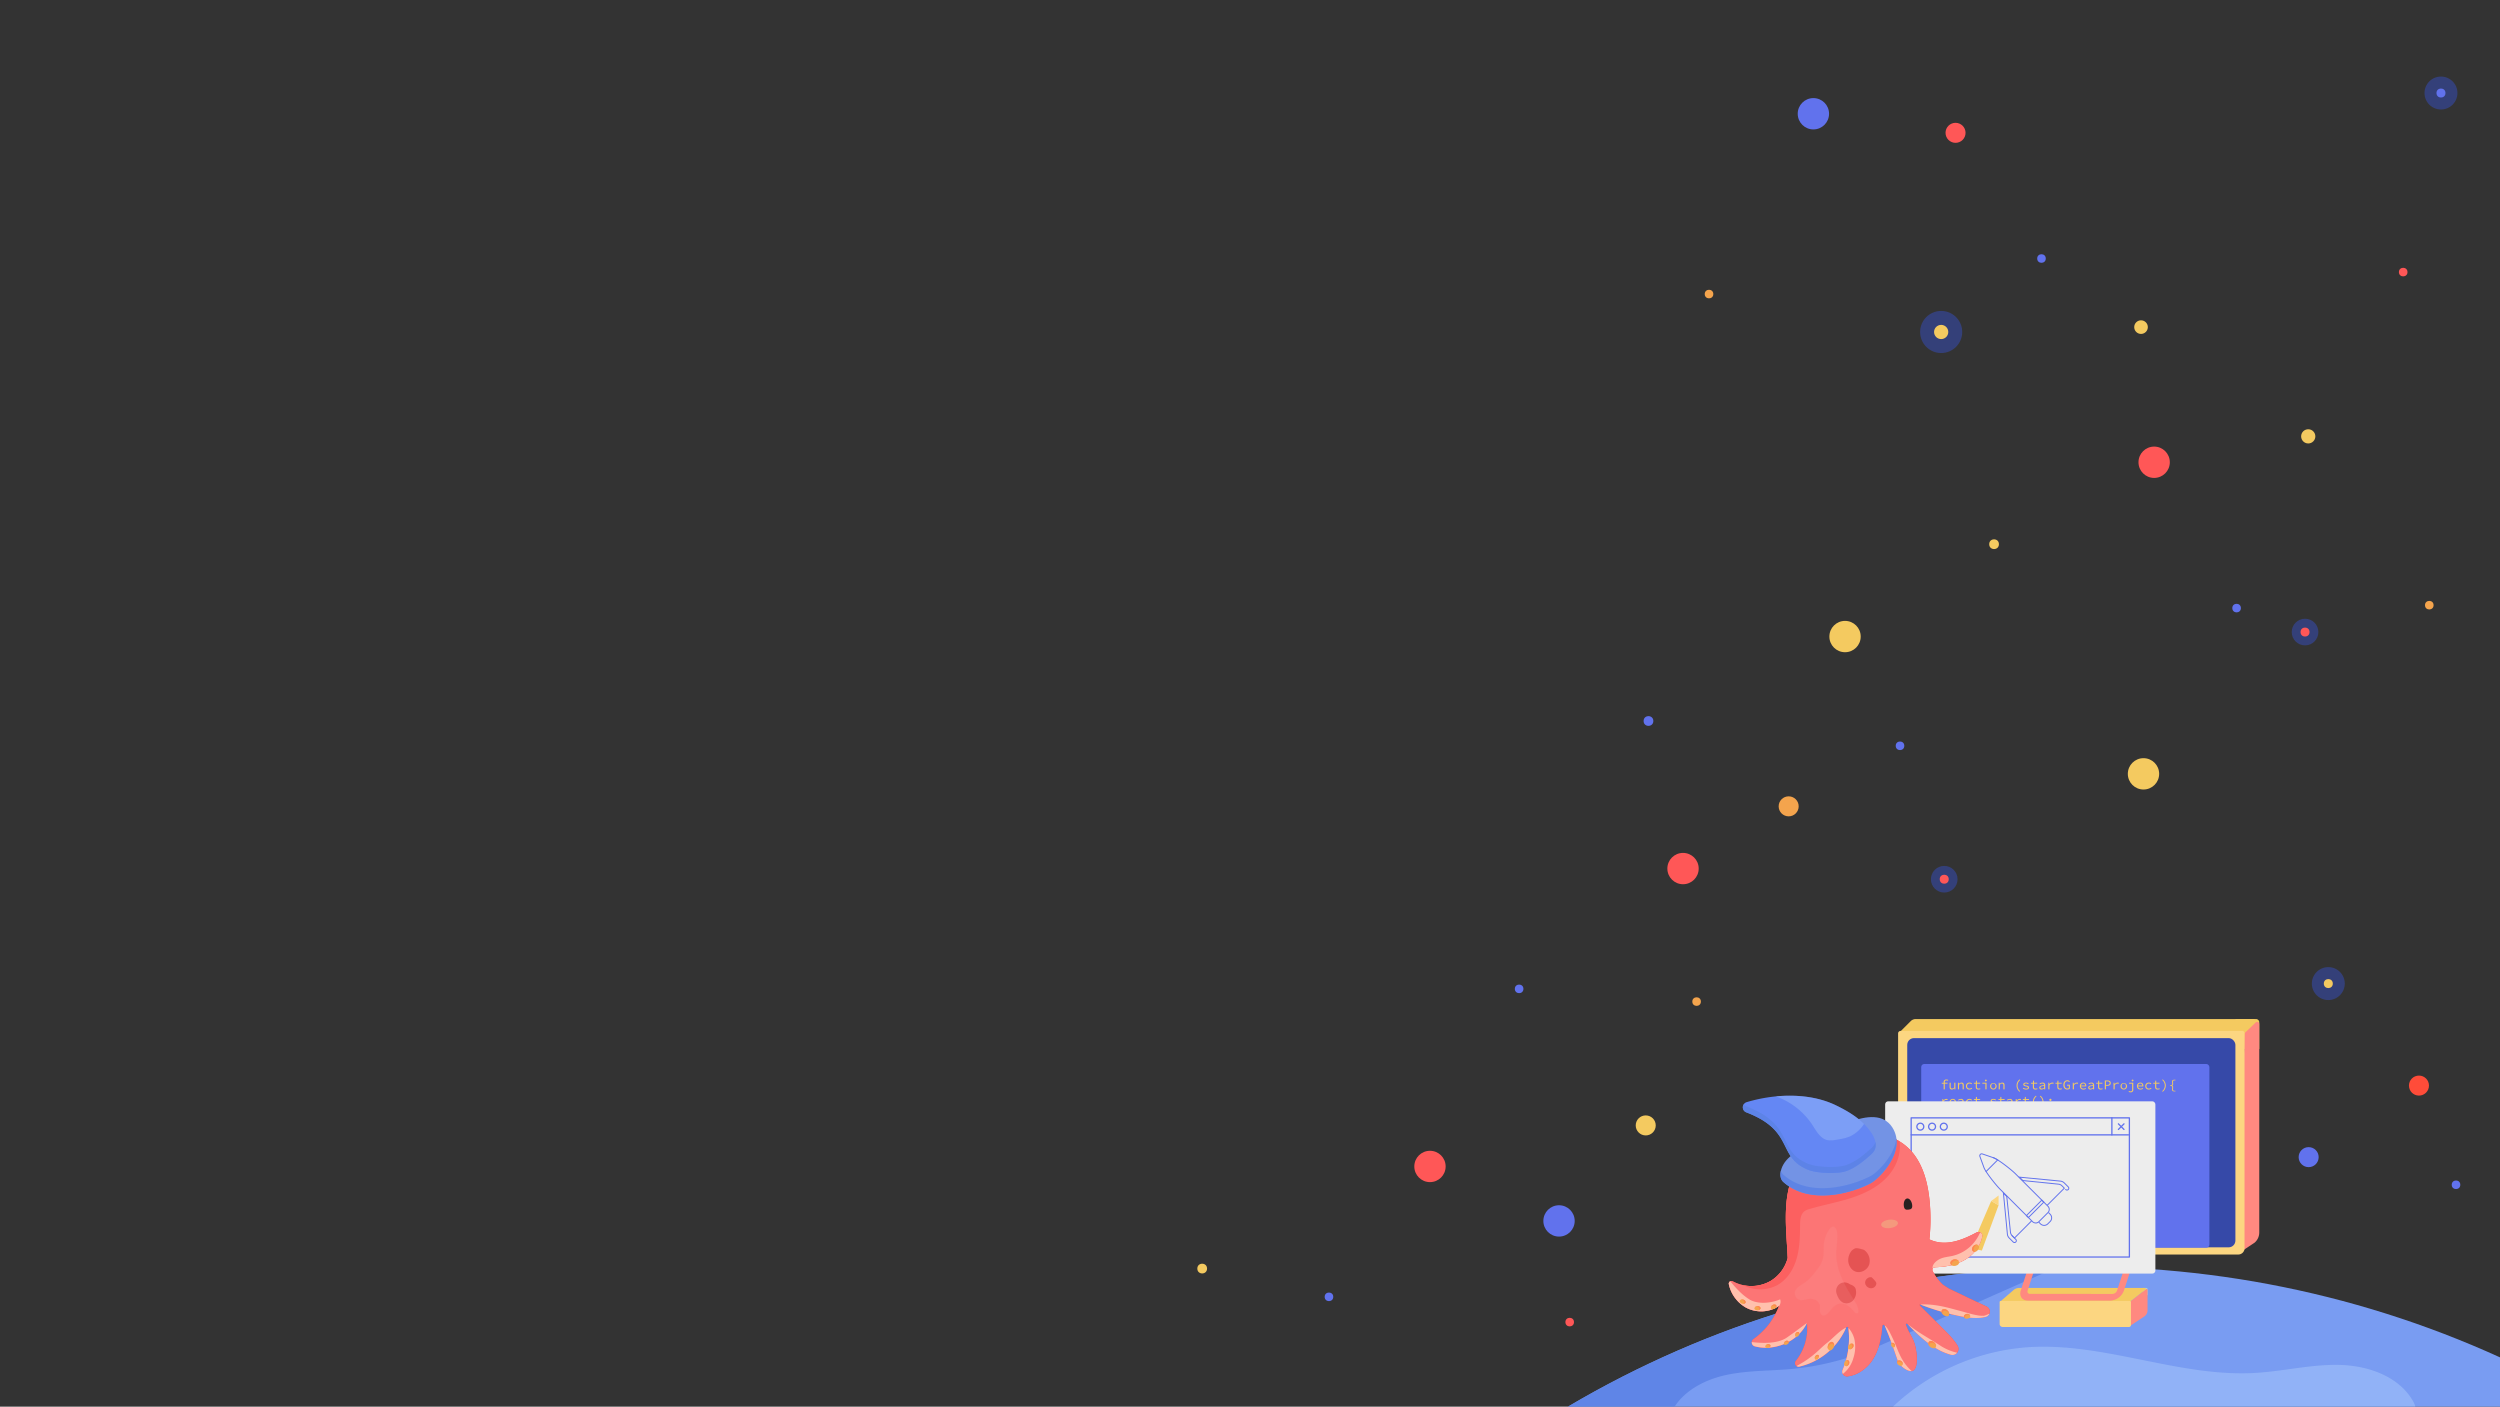 <svg xmlns="http://www.w3.org/2000/svg" width="1919.438" height="1080" viewBox="0 0 1919.438 1080"><rect x="0" y="0" width="1919.438" height="1080" fill="#333333" stroke="none"/><defs><style>.cls-0{fill:#799cf2;}.cls-2{opacity:0.9;}.cls-3{fill:#5c83e5;}.cls-4{fill:#94b5f7;}.cls-5{fill:#f4a44d;}.cls-6{fill:#f4ca60;}.cls-7{fill:#ff5757;}.cls-8{fill:#ff4c39;}.cls-9{fill:#6172ed;}.cls-10{fill:#a9d8d6;}.cls-11{fill:#ff8980;}.cls-12{fill:#fcd681;}.cls-13{fill:#3649a8;}.cls-14{fill:#ededed;}.cls-15{fill:#fc7575;}.cls-16{fill:#282120;}.cls-17{fill:#f4997d;}.cls-18{fill:#fc6060;}.cls-19{fill:#7393e5;}.cls-20{fill:#6487f4;}.cls-21{fill:#ffc0ad;}.cls-22{opacity:0.7;}.cls-23{fill:#db4545;}.cls-24{opacity:0.1;}.cls-25{fill:#fcc2be;}.cls-26{fill:#ff8650;}.cls-27{opacity:0.5;}.cls-28{opacity:0.6;}.cls-29{opacity:0;}</style></defs><title>homeSplash8</title><g id="Layer_2" data-name="Layer 2"><g id="Layer_1-2" data-name="Layer 1"><path class="cls-0" d="M1203.829,1080h715.61v-37.847C1691.034,938.099,1422.497,950.707,1203.829,1080Z"/><g class="cls-2"><path class="cls-3" d="M1324.611,1055.841c16.808-3.764,34.243-3.213,51.392-4.816a204.711,204.711,0,0,0,45.916-9.701c12.092-4.05,23.773-9.22,35.433-14.382l122.374-54.173A773.728,773.728,0,0,0,1203.829,1080h81.873C1294.135,1067.05,1309.337,1059.262,1324.611,1055.841Z"/></g><g class="cls-2"><path class="cls-4" d="M1854.455,1080a18.595,18.595,0,0,0-1.786-4.21c-10.781-18.986-34.27-27.245-56.095-27.828s-43.354,4.888-65.151,6.147c-58.562,3.381-115.798-23.646-174.329-19.743A168.495,168.495,0,0,0,1453.352,1080Z"/></g><circle class="cls-5" cx="1302.611" cy="768.994" r="3.294"/><circle class="cls-5" cx="1865.145" cy="464.641" r="3.294"/><circle class="cls-5" cx="1312.145" cy="225.774" r="3.294"/><circle class="cls-5" cx="1373.292" cy="619.087" r="7.687"/><circle class="cls-6" cx="1263.552" cy="864.068" r="7.687"/><circle class="cls-7" cx="1501.417" cy="101.983" r="7.687"/><circle class="cls-7" cx="1845.116" cy="208.906" r="3.294"/><circle class="cls-7" cx="1205.168" cy="1015.077" r="3.294"/><circle class="cls-8" cx="1857.219" cy="833.488" r="7.687"/><circle class="cls-6" cx="1643.822" cy="251.153" r="5.229"/><circle class="cls-6" cx="1645.719" cy="594.138" r="12.031"/><circle class="cls-6" cx="1416.577" cy="488.731" r="12.031"/><circle class="cls-7" cx="1292.186" cy="666.864" r="12.031"/><circle class="cls-7" cx="1653.904" cy="354.909" r="12.031"/><circle class="cls-7" cx="1097.899" cy="895.575" r="12.031"/><circle class="cls-9" cx="1196.983" cy="937.392" r="12.031"/><circle class="cls-9" cx="1392.276" cy="87.341" r="12.031"/><circle class="cls-9" cx="1772.527" cy="888.423" r="7.687"/><circle class="cls-9" cx="1717.205" cy="466.882" r="3.294"/><circle class="cls-9" cx="1166.346" cy="759.23" r="3.294"/><circle class="cls-9" cx="1458.783" cy="572.607" r="3.294"/><circle class="cls-9" cx="1020.344" cy="995.682" r="3.294"/><circle class="cls-9" cx="1885.671" cy="909.641" r="3.294"/><circle class="cls-9" cx="1567.405" cy="198.486" r="3.294"/><path class="cls-6" d="M1730.027,782.389H1470.899a5.512,5.512,0,0,0-3.898,1.615l-8.062,8.062a.862.862,0,0,0,.141,1.334l264.22-.136,8.005-7.704A1.843,1.843,0,0,0,1730.027,782.389Z"/><path class="cls-6" d="M1716.336,782.389H1732.1a2.5,2.5,0,0,1,2.5,2.5v20.482a0,0,0,0,1,0,0h-18.263a0,0,0,0,1,0,0V782.389A0,0,0,0,1,1716.336,782.389Z"/><path class="cls-10" d="M1644.983,988.832h3.072a.768.768,0,0,1,.768.768v4.768a0,0,0,0,1,0,0h-3.84a0,0,0,0,1,0,0v-5.535A0,0,0,0,1,1644.983,988.832Z"/><path class="cls-11" d="M1648.823,1006.041V990.287a.708.708,0,0,0-1.145-.556l-12.372,9.72.127,18.514,11.202-7.422A5.726,5.726,0,0,0,1648.823,1006.041Z"/><path class="cls-6" d="M1546.116,990.306l-10.07,8.702,99.26.443,11.908-9.356a.708.708,0,0,0-.437-1.264h-96.398A6.9,6.9,0,0,0,1546.116,990.306Z"/><path class="cls-12" d="M1536.114,998.828h99.064a.922.922,0,0,1,.922.922v17.593a1.478,1.478,0,0,1-1.478,1.478h-97.045a2.308,2.308,0,0,1-2.308-2.308v-16.84A.845.845,0,0,1,1536.114,998.828Z"/><path class="cls-11" d="M1620.277,998.584l-63.361-.03c-4.367-.002-6.796-3.469-5.414-7.73l8.354-25.753a11.761,11.761,0,0,1,10.426-7.722l63.361.03c4.367.002,6.796,3.469,5.414,7.73l-8.354,25.754A11.762,11.762,0,0,1,1620.277,998.584Zm-51.665-36.085a3.92,3.92,0,0,0-3.475,2.574l-8.354,25.753a1.83,1.83,0,0,0,1.805,2.577l63.361.03a3.921,3.921,0,0,0,3.475-2.574l8.354-25.754a1.83,1.83,0,0,0-1.805-2.577Z"/><path class="cls-11" d="M1731.862,785.024l-8.07,7.766a1.617,1.617,0,0,0-.496,1.157l-4.601,168.35,12.317-8.202a10.274,10.274,0,0,0,3.587-7.8V786.189A1.617,1.617,0,0,0,1731.862,785.024Z"/><path class="cls-12" d="M1459.24,791.525h262.366a1.694,1.694,0,0,1,1.694,1.694V958.39a4.8,4.8,0,0,1-4.8,4.8H1462.28a4.964,4.964,0,0,1-4.964-4.964V793.45A1.925,1.925,0,0,1,1459.24,791.525Z"/><rect class="cls-13" x="1464.329" y="797.035" width="251.957" height="160.645" rx="5.191"/><rect class="cls-9" x="1475.065" y="816.902" width="221.238" height="141.059" rx="2.333"/><path class="cls-6" d="M1490.842,831.365l1.472-.052h2.953v.699h-4.425Zm1.45-.479a1.856,1.856,0,0,1,2.046-2.057,3.763,3.763,0,0,1,1.461.292l-.198.647a2.738,2.738,0,0,0-1.179-.24c-.908,0-1.274.512-1.274,1.326v5.531h-.856Z"/><path class="cls-6" d="M1496.83,834.465v-3.151h.866v3.037c0,.95.334,1.409,1.169,1.409a2.012,2.012,0,0,0,1.576-.929v-3.518h.866v5.072h-.721l-.072-.887h-.042a2.469,2.469,0,0,1-1.89,1.012C1497.382,836.511,1496.83,835.801,1496.83,834.465Z"/><path class="cls-6" d="M1503.255,831.313h.71l.072.855h.042a2.63,2.63,0,0,1,1.91-.98c1.2,0,1.754.709,1.754,2.045v3.152h-.866v-3.037c0-.96-.334-1.409-1.159-1.409-.606,0-1.013.303-1.597.908v3.538h-.866Z"/><path class="cls-6" d="M1509.379,833.86a2.632,2.632,0,0,1,2.828-2.672,2.579,2.579,0,0,1,1.848.74l-.428.554a2.092,2.092,0,0,0-1.389-.574,1.863,1.863,0,0,0-1.973,1.952,1.841,1.841,0,0,0,1.952,1.931,2.413,2.413,0,0,0,1.565-.637l.387.564a3.023,3.023,0,0,1-2.015.793A2.558,2.558,0,0,1,1509.379,833.86Z"/><path class="cls-6" d="M1516.953,834.413v-2.4h-1.44v-.647l1.472-.052.114-1.628h.721v1.628h2.483v.699h-2.483v2.411c0,.908.303,1.377,1.283,1.377a3.335,3.335,0,0,0,1.211-.23l.188.637a4.421,4.421,0,0,1-1.586.303C1517.432,836.511,1516.953,835.666,1516.953,834.413Z"/><path class="cls-6" d="M1524.349,832.013h-2.349v-.699h3.215v5.072h-.866Zm-.345-2.432a.689.689,0,1,1,.689.668A.652.652,0,0,1,1524.005,829.581Z"/><path class="cls-6" d="M1527.946,833.86a2.509,2.509,0,1,1,2.505,2.65A2.486,2.486,0,0,1,1527.946,833.86Zm4.123,0c0-1.169-.647-1.952-1.618-1.952s-1.617.783-1.617,1.952c0,1.158.646,1.931,1.617,1.931S1532.069,835.019,1532.069,833.86Z"/><path class="cls-6" d="M1534.549,831.313h.71l.073.855h.041a2.63,2.63,0,0,1,1.91-.98c1.2,0,1.754.709,1.754,2.045v3.152h-.867v-3.037c0-.96-.334-1.409-1.158-1.409-.605,0-1.012.303-1.597.908v3.538h-.866Z"/><path class="cls-6" d="M1548.267,833.484a5.808,5.808,0,0,1,2.338-4.738l.48.439a5.541,5.541,0,0,0,0,8.6l-.48.439A5.808,5.808,0,0,1,1548.267,833.484Z"/><path class="cls-6" d="M1553.096,835.718l.397-.574a3.616,3.616,0,0,0,2.202.689c.856,0,1.274-.355,1.274-.783,0-.386-.198-.657-1.576-.939-1.325-.272-1.983-.72-1.983-1.482,0-.814.721-1.44,2.108-1.44a3.812,3.812,0,0,1,2.046.646l-.417.554a2.99,2.99,0,0,0-1.702-.532c-.856,0-1.168.344-1.168.731,0,.439.438.626,1.481.845,1.681.365,2.088.783,2.088,1.566,0,.824-.804,1.513-2.255,1.513A4.458,4.458,0,0,1,1553.096,835.718Z"/><path class="cls-6" d="M1560.764,834.413v-2.4h-1.44v-.647l1.472-.052.114-1.628h.721v1.628h2.483v.699h-2.483v2.411c0,.908.303,1.377,1.283,1.377a3.335,3.335,0,0,0,1.211-.23l.188.637a4.421,4.421,0,0,1-1.586.303C1561.244,836.511,1560.764,835.666,1560.764,834.413Z"/><path class="cls-6" d="M1565.708,835.07c0-1.138,1.065-1.69,3.685-1.899a1.204,1.204,0,0,0-1.347-1.273,3.537,3.537,0,0,0-1.774.605l-.345-.584a4.449,4.449,0,0,1,2.266-.73,1.885,1.885,0,0,1,2.066,2.087v3.11h-.721l-.072-.688h-.032a3.413,3.413,0,0,1-1.993.813A1.539,1.539,0,0,1,1565.708,835.07Zm3.685-.01v-1.315c-2.171.167-2.829.595-2.829,1.263,0,.574.522.804,1.106.804A2.77,2.77,0,0,0,1569.392,835.061Z"/><path class="cls-6" d="M1572.645,831.313h.72l.084,1.2h.021a2.674,2.674,0,0,1,2.265-1.325,2.134,2.134,0,0,1,1.002.208l-.198.741a2.553,2.553,0,0,0-.939-.167,2.379,2.379,0,0,0-2.087,1.451v2.964h-.866Z"/><path class="cls-6" d="M1579.541,834.413v-2.4h-1.44v-.647l1.472-.052.114-1.628h.721v1.628h2.483v.699h-2.483v2.411c0,.908.303,1.377,1.283,1.377a3.335,3.335,0,0,0,1.211-.23l.188.637a4.421,4.421,0,0,1-1.586.303C1580.02,836.511,1579.541,835.666,1579.541,834.413Z"/><path class="cls-6" d="M1584.202,832.963c0-2.213,1.264-3.549,3.037-3.549a2.518,2.518,0,0,1,1.89.835l-.501.553a1.78,1.78,0,0,0-1.389-.615c-1.283,0-2.118,1.054-2.118,2.755,0,1.723.762,2.797,2.098,2.797a1.708,1.708,0,0,0,1.18-.397v-1.784h-1.357v-.721h2.171v2.881a2.876,2.876,0,0,1-2.045.793C1585.444,836.511,1584.202,835.196,1584.202,832.963Z"/><path class="cls-6" d="M1591.421,831.313h.72l.084,1.2h.02a2.674,2.674,0,0,1,2.265-1.325,2.134,2.134,0,0,1,1.002.208l-.198.741a2.554,2.554,0,0,0-.94-.167,2.379,2.379,0,0,0-2.087,1.451v2.964h-.866Z"/><path class="cls-6" d="M1596.877,833.839a2.55,2.55,0,0,1,2.588-2.65,2.181,2.181,0,0,1,2.317,2.379,3.576,3.576,0,0,1-.042.522h-4.289v-.668h3.777l-.219.24c0-1.201-.595-1.796-1.523-1.796a1.788,1.788,0,0,0-1.754,1.973,1.841,1.841,0,0,0,1.983,1.983,2.761,2.761,0,0,0,1.545-.48l.312.564a3.476,3.476,0,0,1-1.962.605A2.567,2.567,0,0,1,1596.877,833.839Z"/><path class="cls-6" d="M1603.26,835.07c0-1.138,1.064-1.69,3.684-1.899a1.204,1.204,0,0,0-1.347-1.273,3.538,3.538,0,0,0-1.774.605l-.345-.584a4.449,4.449,0,0,1,2.266-.73,1.885,1.885,0,0,1,2.067,2.087v3.11h-.721l-.072-.688h-.032a3.413,3.413,0,0,1-1.993.813A1.539,1.539,0,0,1,1603.26,835.07Zm3.684-.01v-1.315c-2.171.167-2.829.595-2.829,1.263,0,.574.522.804,1.107.804A2.77,2.77,0,0,0,1606.945,835.061Z"/><path class="cls-6" d="M1610.835,834.413v-2.4h-1.44v-.647l1.472-.052.114-1.628h.721v1.628h2.483v.699h-2.483v2.411c0,.908.303,1.377,1.283,1.377a3.335,3.335,0,0,0,1.211-.23l.188.637a4.42,4.42,0,0,1-1.586.303C1611.314,836.511,1610.835,835.666,1610.835,834.413Z"/><path class="cls-6" d="M1616.007,829.539h2.066c1.514,0,2.536.512,2.536,2.015,0,1.45-1.033,2.118-2.536,2.118h-1.189v2.714h-.877Zm1.962,3.424c1.19,0,1.765-.439,1.765-1.409,0-.981-.585-1.305-1.765-1.305h-1.085v2.714Z"/><path class="cls-6" d="M1622.715,831.313h.72l.084,1.2h.021a2.674,2.674,0,0,1,2.265-1.325,2.134,2.134,0,0,1,1.002.208l-.198.741a2.553,2.553,0,0,0-.939-.167,2.379,2.379,0,0,0-2.087,1.451v2.964h-.866Z"/><path class="cls-6" d="M1628.086,833.86a2.509,2.509,0,1,1,2.505,2.65A2.486,2.486,0,0,1,1628.086,833.86Zm4.123,0c0-1.169-.647-1.952-1.618-1.952s-1.617.783-1.617,1.952c0,1.158.646,1.931,1.617,1.931S1632.21,835.019,1632.21,833.86Z"/><path class="cls-6" d="M1634.294,838.307l.281-.647a2.701,2.701,0,0,0,1.159.281c1.002,0,1.273-.511,1.273-1.367v-4.561h-2.349v-.699h3.215v5.197a1.869,1.869,0,0,1-2.13,2.14A3.375,3.375,0,0,1,1634.294,838.307Zm2.369-8.726a.689.689,0,1,1,.689.668A.652.652,0,0,1,1636.663,829.581Z"/><path class="cls-6" d="M1640.688,833.839a2.55,2.55,0,0,1,2.588-2.65,2.182,2.182,0,0,1,2.317,2.379,3.442,3.442,0,0,1-.042.522h-4.289v-.668h3.777l-.219.24c0-1.201-.595-1.796-1.523-1.796a1.788,1.788,0,0,0-1.754,1.973,1.841,1.841,0,0,0,1.983,1.983,2.755,2.755,0,0,0,1.544-.48l.314.564a3.474,3.474,0,0,1-1.962.605A2.568,2.568,0,0,1,1640.688,833.839Z"/><path class="cls-6" d="M1647.072,833.86a2.632,2.632,0,0,1,2.828-2.672,2.579,2.579,0,0,1,1.848.74l-.428.554a2.092,2.092,0,0,0-1.389-.574,1.863,1.863,0,0,0-1.973,1.952,1.841,1.841,0,0,0,1.952,1.931,2.413,2.413,0,0,0,1.565-.637l.387.564a3.023,3.023,0,0,1-2.015.793A2.558,2.558,0,0,1,1647.072,833.86Z"/><path class="cls-6" d="M1654.646,834.413v-2.4h-1.44v-.647l1.472-.052.114-1.628h.721v1.628h2.483v.699h-2.483v2.411c0,.908.303,1.377,1.283,1.377a3.336,3.336,0,0,0,1.211-.23l.188.637a4.421,4.421,0,0,1-1.586.303C1655.126,836.511,1654.646,835.666,1654.646,834.413Z"/><path class="cls-6" d="M1660.028,837.784a5.541,5.541,0,0,0,0-8.6l.48-.439a5.971,5.971,0,0,1,0,9.477Z"/><path class="cls-6" d="M1667.674,836.584c0-.762.104-1.315.104-2.015,0-.406-.281-.804-1.513-.813v-.543c1.232-.011,1.513-.407,1.513-.815,0-.657-.104-1.294-.104-2.014,0-1.075.627-1.389,1.932-1.389h.646v.491h-.543c-1.065,0-1.294.27-1.294.949,0,.595.062,1.242.062,1.89a.976.976,0,0,1-.949,1.137v.042a.977.977,0,0,1,.949,1.138c0,.71-.062,1.253-.062,1.89,0,.678.23.949,1.294.949h.543v.491h-.646C1668.301,837.973,1667.674,837.659,1667.674,836.584Z"/><path class="cls-6" d="M1491.281,843.83h.72l.084,1.2h.021a2.674,2.674,0,0,1,2.265-1.325,2.134,2.134,0,0,1,1.002.208l-.198.741a2.554,2.554,0,0,0-.94-.167,2.379,2.379,0,0,0-2.087,1.451v2.964h-.866Z"/><path class="cls-6" d="M1496.736,846.356a2.55,2.55,0,0,1,2.588-2.65,2.181,2.181,0,0,1,2.317,2.379,3.576,3.576,0,0,1-.042.522h-4.289v-.668h3.777l-.219.24c0-1.2-.595-1.796-1.524-1.796a1.788,1.788,0,0,0-1.754,1.973,1.841,1.841,0,0,0,1.983,1.983,2.768,2.768,0,0,0,1.545-.48l.312.564a3.476,3.476,0,0,1-1.962.605A2.567,2.567,0,0,1,1496.736,846.356Z"/><path class="cls-6" d="M1503.12,847.587c0-1.138,1.065-1.69,3.685-1.899a1.204,1.204,0,0,0-1.347-1.273,3.537,3.537,0,0,0-1.774.605l-.345-.584a4.449,4.449,0,0,1,2.266-.73,1.885,1.885,0,0,1,2.066,2.087v3.11h-.721l-.072-.688h-.032a3.407,3.407,0,0,1-1.993.813A1.539,1.539,0,0,1,1503.12,847.587Zm3.685-.01v-1.315c-2.171.167-2.829.595-2.829,1.263,0,.574.522.804,1.107.804A2.77,2.77,0,0,0,1506.804,847.577Z"/><path class="cls-6" d="M1509.379,846.377a2.632,2.632,0,0,1,2.828-2.672,2.579,2.579,0,0,1,1.848.74l-.428.554a2.097,2.097,0,0,0-1.389-.574,1.863,1.863,0,0,0-1.973,1.952,1.841,1.841,0,0,0,1.952,1.931,2.413,2.413,0,0,0,1.565-.637l.387.564a3.023,3.023,0,0,1-2.015.793A2.558,2.558,0,0,1,1509.379,846.377Z"/><path class="cls-6" d="M1516.953,846.93v-2.4h-1.44v-.647l1.472-.052.114-1.628h.721v1.628h2.483v.699h-2.483V846.94c0,.908.303,1.378,1.283,1.378a3.335,3.335,0,0,0,1.211-.231l.188.637a4.421,4.421,0,0,1-1.586.303C1517.432,849.027,1516.953,848.183,1516.953,846.93Z"/><path class="cls-6" d="M1523.347,848.141a.846.846,0,1,1,.845.887A.845.845,0,0,1,1523.347,848.141Z"/><path class="cls-6" d="M1528.061,848.234l.396-.574a3.617,3.617,0,0,0,2.202.689c.856,0,1.273-.355,1.273-.783,0-.386-.198-.657-1.576-.939-1.325-.272-1.983-.72-1.983-1.482,0-.813.721-1.439,2.108-1.439a3.812,3.812,0,0,1,2.046.646l-.417.554a2.991,2.991,0,0,0-1.702-.532c-.856,0-1.168.344-1.168.731,0,.439.438.626,1.482.845,1.681.366,2.088.783,2.088,1.566,0,.824-.804,1.513-2.255,1.513A4.458,4.458,0,0,1,1528.061,848.234Z"/><path class="cls-6" d="M1535.729,846.93v-2.4h-1.44v-.647l1.472-.052.114-1.628h.721v1.628h2.483v.699h-2.483V846.94c0,.908.303,1.378,1.283,1.378a3.336,3.336,0,0,0,1.211-.231l.188.637a4.421,4.421,0,0,1-1.586.303C1536.209,849.027,1535.729,848.183,1535.729,846.93Z"/><path class="cls-6" d="M1540.672,847.587c0-1.138,1.064-1.69,3.684-1.899a1.204,1.204,0,0,0-1.347-1.273,3.537,3.537,0,0,0-1.774.605l-.345-.584a4.45,4.45,0,0,1,2.266-.73,1.885,1.885,0,0,1,2.066,2.087v3.11h-.721l-.072-.688h-.032a3.407,3.407,0,0,1-1.993.813A1.539,1.539,0,0,1,1540.672,847.587Zm3.684-.01v-1.315c-2.171.167-2.829.595-2.829,1.263,0,.574.522.804,1.107.804A2.77,2.77,0,0,0,1544.357,847.577Z"/><path class="cls-6" d="M1547.61,843.83h.72l.084,1.2h.02a2.674,2.674,0,0,1,2.265-1.325,2.134,2.134,0,0,1,1.002.208l-.198.741a2.554,2.554,0,0,0-.94-.167,2.379,2.379,0,0,0-2.087,1.451v2.964h-.866Z"/><path class="cls-6" d="M1554.505,846.93v-2.4h-1.44v-.647l1.472-.052.114-1.628h.721v1.628h2.483v.699h-2.483V846.94c0,.908.303,1.378,1.283,1.378a3.335,3.335,0,0,0,1.211-.231l.188.637a4.42,4.42,0,0,1-1.586.303C1554.985,849.027,1554.505,848.183,1554.505,846.93Z"/><path class="cls-6" d="M1560.785,846.001a5.808,5.808,0,0,1,2.338-4.738l.48.439a5.541,5.541,0,0,0,0,8.6l-.48.439A5.808,5.808,0,0,1,1560.785,846.001Z"/><path class="cls-6" d="M1566.146,850.301a5.541,5.541,0,0,0,0-8.6l.48-.439a5.971,5.971,0,0,1,0,9.477Z"/><path class="cls-6" d="M1573.177,850.583a1.869,1.869,0,0,0,1.314-1.827l-.188-.96.585.824a.737.737,0,0,1-.585.24.747.747,0,0,1-.814-.782.778.778,0,0,1,.835-.794c.616,0,.94.512.94,1.336a2.566,2.566,0,0,1-1.837,2.505Zm.24-6.179a.846.846,0,1,1,.845.887A.845.845,0,0,1,1573.418,844.404Z"/><path class="cls-6" d="M1490.738,856.348h.71l.072.855h.042a2.63,2.63,0,0,1,1.91-.98c1.2,0,1.754.709,1.754,2.045V861.42h-.866v-3.037c0-.96-.334-1.409-1.159-1.409-.606,0-1.013.303-1.597.908V861.42h-.866Z"/><path class="cls-6" d="M1496.652,858.894a2.509,2.509,0,1,1,2.505,2.65A2.486,2.486,0,0,1,1496.652,858.894Zm4.123,0c0-1.169-.647-1.952-1.618-1.952s-1.617.783-1.617,1.952c0,1.158.646,1.931,1.617,1.931S1500.775,860.053,1500.775,858.894Z"/><path class="cls-6" d="M1502.911,858.894a2.442,2.442,0,0,1,2.297-2.672,2.178,2.178,0,0,1,1.524.646h.021l-.042-.929v-1.952h.867V861.42h-.71l-.073-.668h-.031a2.437,2.437,0,0,1-1.659.793C1503.788,861.545,1502.911,860.585,1502.911,858.894Zm3.799,1.169v-2.526a1.88,1.88,0,0,0-1.325-.584,1.727,1.727,0,0,0-1.586,1.931c0,1.211.563,1.931,1.492,1.931A1.913,1.913,0,0,0,1506.71,860.063Z"/><path class="cls-6" d="M1509.254,858.873a2.55,2.55,0,0,1,2.588-2.65,2.181,2.181,0,0,1,2.317,2.379,3.576,3.576,0,0,1-.042.522h-4.289v-.668h3.777l-.219.24c0-1.2-.595-1.796-1.523-1.796a1.788,1.788,0,0,0-1.754,1.973,1.841,1.841,0,0,0,1.983,1.983,2.768,2.768,0,0,0,1.545-.48l.312.564a3.477,3.477,0,0,1-1.962.605A2.567,2.567,0,0,1,1509.254,858.873Z"/><path class="cls-6" d="M1515.377,863.34l.281-.646a2.701,2.701,0,0,0,1.159.281c1.002,0,1.273-.511,1.273-1.367v-4.56h-2.349v-.699h3.215v5.197a1.869,1.869,0,0,1-2.13,2.14A3.361,3.361,0,0,1,1515.377,863.34Zm2.369-8.725a.689.689,0,1,1,.689.668A.652.652,0,0,1,1517.746,854.615Z"/><path class="cls-6" d="M1521.802,860.752l.396-.574a3.616,3.616,0,0,0,2.202.69c.856,0,1.273-.355,1.273-.783,0-.386-.198-.657-1.576-.94-1.325-.272-1.983-.72-1.983-1.482,0-.814.721-1.439,2.108-1.439a3.813,3.813,0,0,1,2.046.646l-.417.554a2.989,2.989,0,0,0-1.701-.532c-.857,0-1.17.344-1.17.731,0,.439.438.626,1.482.845,1.681.366,2.088.783,2.088,1.566,0,.824-.804,1.513-2.255,1.513A4.458,4.458,0,0,1,1521.802,860.752Z"/><path class="cls-6" d="M1529.606,860.658a.846.846,0,1,1,.845.887A.845.845,0,0,1,1529.606,860.658Z"/><path class="cls-6" d="M1534.32,860.752l.397-.574a3.616,3.616,0,0,0,2.202.69c.855,0,1.273-.355,1.273-.783,0-.386-.198-.657-1.576-.94-1.325-.272-1.983-.72-1.983-1.482,0-.814.721-1.439,2.108-1.439a3.813,3.813,0,0,1,2.046.646l-.417.554a2.988,2.988,0,0,0-1.701-.532c-.857,0-1.17.344-1.17.731,0,.439.438.626,1.482.845,1.681.366,2.088.783,2.088,1.566,0,.824-.804,1.513-2.255,1.513A4.458,4.458,0,0,1,1534.32,860.752Z"/><path class="cls-6" d="M1541.988,859.447v-2.4h-1.44v-.647l1.472-.052.114-1.628h.721v1.628h2.483v.699h-2.483v2.411c0,.908.303,1.378,1.283,1.378a3.336,3.336,0,0,0,1.211-.23l.188.637a4.421,4.421,0,0,1-1.586.303C1542.467,861.545,1541.988,860.7,1541.988,859.447Z"/><path class="cls-6" d="M1546.931,860.105c0-1.138,1.064-1.69,3.684-1.899a1.204,1.204,0,0,0-1.347-1.274,3.538,3.538,0,0,0-1.774.606l-.345-.584a4.449,4.449,0,0,1,2.266-.73,1.885,1.885,0,0,1,2.066,2.087v3.11h-.721l-.073-.689h-.031a3.407,3.407,0,0,1-1.993.814A1.539,1.539,0,0,1,1546.931,860.105Zm3.684-.01v-1.315c-2.171.167-2.829.595-2.829,1.263,0,.574.522.804,1.107.804A2.77,2.77,0,0,0,1550.616,860.095Z"/><path class="cls-6" d="M1553.869,856.348h.72l.084,1.2h.021a2.674,2.674,0,0,1,2.265-1.325,2.134,2.134,0,0,1,1.002.208l-.198.741a2.553,2.553,0,0,0-.939-.167,2.379,2.379,0,0,0-2.087,1.451V861.42h-.866Z"/><path class="cls-6" d="M1560.764,859.447v-2.4h-1.44v-.647l1.472-.052.114-1.628h.721v1.628h2.483v.699h-2.483v2.411c0,.908.303,1.378,1.283,1.378a3.335,3.335,0,0,0,1.211-.23l.188.637a4.421,4.421,0,0,1-1.586.303C1561.244,861.545,1560.764,860.7,1560.764,859.447Z"/><path class="cls-6" d="M1567.044,858.519a5.808,5.808,0,0,1,2.338-4.738l.48.439a5.541,5.541,0,0,0,0,8.6l-.48.438A5.808,5.808,0,0,1,1567.044,858.519Z"/><path class="cls-6" d="M1572.405,862.818a5.541,5.541,0,0,0,0-8.6l.48-.439a5.97,5.97,0,0,1,0,9.476Z"/><path class="cls-6" d="M1579.436,863.101a1.869,1.869,0,0,0,1.314-1.827l-.188-.96.584.824a.732.732,0,0,1-.584.24.747.747,0,0,1-.814-.782.778.778,0,0,1,.835-.794c.616,0,.94.512.94,1.336a2.566,2.566,0,0,1-1.837,2.505Zm.24-6.179a.846.846,0,1,1,.845.887A.845.845,0,0,1,1579.676,856.922Z"/><path class="cls-6" d="M1490.8,875.032h.532c1.065,0,1.305-.272,1.305-.949,0-.637-.062-1.18-.062-1.89a.97.97,0,0,1,.94-1.138v-.042a.969.969,0,0,1-.94-1.137c0-.647.062-1.295.062-1.89,0-.679-.24-.949-1.305-.949H1490.8v-.491h.637c1.315,0,1.921.314,1.921,1.389,0,.72-.095,1.357-.095,2.014,0,.407.282.804,1.514.815v.543c-1.232.01-1.514.407-1.514.814,0,.699.095,1.253.095,2.015,0,1.075-.605,1.389-1.921,1.389H1490.8Z"/><path class="cls-6" d="M1498.072,875.617a1.869,1.869,0,0,0,1.314-1.827l-.188-.96.585.824a.736.736,0,0,1-.585.24.747.747,0,0,1-.814-.782.778.778,0,0,1,.835-.794c.616,0,.939.512.939,1.336a2.566,2.566,0,0,1-1.837,2.505Zm.24-6.179a.846.846,0,1,1,.845.887A.845.845,0,0,1,1498.312,869.438Z"/><rect class="cls-14" x="1447.381" y="845.554" width="207.467" height="132.279" rx="2.333"/><path class="cls-9" d="M1634.891,965.608H1467.339a.5.5,0,0,1-.5-.5v-106.83a.5.5,0,0,1,.5-.5h167.553a.5.5,0,0,1,.5.5v106.83A.5.5,0,0,1,1634.891,965.608Zm-167.053-1h166.553v-105.83H1467.839Z"/><path class="cls-9" d="M1546.642,951.075l-2.097-2.096a.376.376,0,0,1,.531-.531l1.565,1.566,12.681-12.683a.376.376,0,0,1,.531.531Z"/><path class="cls-9" d="M1546.68,954.357a1.781,1.781,0,0,1-1.261-.52l-3.043-3.044a5.321,5.321,0,0,1-1.532-3.252l-3.134-32.474,3.396,3.397,2.819,27.382a4.578,4.578,0,0,0,1.314,2.767l2.701,2.701a1.783,1.783,0,0,1-1.262,3.044Zm-8.023-37.282,2.933,30.394a4.577,4.577,0,0,0,1.317,2.794l3.042,3.044a1.033,1.033,0,0,0,1.461-1.462l-2.701-2.701a5.34,5.34,0,0,1-1.529-3.222l-2.792-27.116Z"/><path class="cls-9" d="M1571.991,925.57a.375.375,0,0,1-.266-.641l12.683-12.681-1.566-1.565a3.919,3.919,0,0,0-2.371-1.127l-27.309-2.78a.374.374,0,0,1-.335-.411.38.38,0,0,1,.411-.335l27.31,2.78a4.683,4.683,0,0,1,2.826,1.342l2.096,2.097-13.212,13.212A.375.375,0,0,1,1571.991,925.57Z"/><path class="cls-9" d="M1586.968,914.07a1.776,1.776,0,0,1-1.262-.521.376.376,0,1,1,.531-.531,1.057,1.057,0,0,0,1.461,0,1.034,1.034,0,0,0,0-1.462l-3.042-3.041a4.577,4.577,0,0,0-2.795-1.317l-30.392-2.933,1.824,1.825a.375.375,0,1,1-.531.529l-3.301-3.302,32.473,3.134a5.332,5.332,0,0,1,3.253,1.532l3.042,3.042a1.783,1.783,0,0,1-1.261,3.045Z"/><path class="cls-9" d="M1563.073,939.35c-.064,0-.127-.002-.19-.005a4.169,4.169,0,0,1-2.737-1.238l-25.093-25.093c-2.74-2.741-10.816-12.726-12.19-16.496l-3.075-8.442a1.859,1.859,0,0,1,2.387-2.441l8.381,2.865c4.042,1.381,14.2,9.51,17.09,12.399L1572.5,925.752a3.844,3.844,0,0,1,.237,5.412l-7.18,7.18A3.47,3.47,0,0,1,1563.073,939.35Zm-42.58-51.53,3.075,8.442c1.342,3.683,9.308,13.514,12.016,16.221l25.093,25.093a3.091,3.091,0,0,0,4.35.237l7.18-7.18a3.091,3.091,0,0,0-.237-4.35l-24.855-24.855c-2.773-2.774-12.927-10.896-16.801-12.221l-8.381-2.865a1.111,1.111,0,0,0-1.439,1.476Z"/><path class="cls-9" d="M1557.361,935.321l-2.046-2.046,12.354-12.354,2.046,2.046Zm-.985-2.046.985.985,11.293-11.293-.985-.985Z"/><path class="cls-9" d="M1569.445,941.186a4.331,4.331,0,0,1-3.072-1.27l-1.105-1.105a.376.376,0,0,1,.531-.531l1.105,1.105a3.595,3.595,0,0,0,5.083,0l1.791-1.792a3.6,3.6,0,0,0,0-5.084l-1.103-1.103a.375.375,0,0,1,.529-.531l1.105,1.103a4.352,4.352,0,0,1,.001,6.144l-1.792,1.793A4.338,4.338,0,0,1,1569.445,941.186Z"/><path class="cls-9" d="M1524.864,899.838a.375.375,0,0,1-.266-.641l8.553-8.552a16.215,16.215,0,0,0-2.838-1.438.375.375,0,1,1,.242-.709,18.409,18.409,0,0,1,3.394,1.757l.402.249-9.223,9.224A.374.374,0,0,1,1524.864,899.838Z"/><path class="cls-9" d="M1634.15,871.818H1467.339a.5.5,0,0,1,0-1H1634.15a.5.5,0,0,1,0,1Z"/><path class="cls-9" d="M1474.383,868.15a3.136,3.136,0,1,1,3.137-3.137A3.14,3.14,0,0,1,1474.383,868.15Zm0-5.272a2.136,2.136,0,1,0,2.137,2.136A2.138,2.138,0,0,0,1474.383,862.878Z"/><path class="cls-9" d="M1483.392,868.15a3.136,3.136,0,1,1,3.137-3.137A3.14,3.14,0,0,1,1483.392,868.15Zm0-5.272a2.136,2.136,0,1,0,2.137,2.136A2.138,2.138,0,0,0,1483.392,862.878Z"/><path class="cls-9" d="M1492.402,868.15a3.136,3.136,0,1,1,3.136-3.137A3.14,3.14,0,0,1,1492.402,868.15Zm0-5.272a2.136,2.136,0,1,0,2.136,2.136A2.139,2.139,0,0,0,1492.402,862.878Z"/><path class="cls-9" d="M1621.446,871.818a.5.5,0,0,1-.5-.5v-13.04a.5.5,0,1,1,1,0v13.04A.5.5,0,0,1,1621.446,871.818Z"/><path class="cls-9" d="M1626.478,867.64a.5.5,0,0,1-.353-.854l4.252-4.252a.5.5,0,1,1,.707.707l-4.252,4.252A.499.499,0,0,1,1626.478,867.64Z"/><path class="cls-9" d="M1630.73,867.64a.498.498,0,0,1-.353-.146l-4.252-4.252a.5.5,0,1,1,.707-.707l4.252,4.252a.5.5,0,0,1-.353.854Z"/><polygon class="cls-6" points="1513.209 958.391 1528.776 922.091 1534.465 925.352 1521.637 960.139 1513.209 958.391"/><path class="cls-8" d="M1525.009,1003.066l-28.725-13.717-4.675-3.031a39.246,39.246,0,0,1-7.408-9.752,2.855,2.855,0,0,1-.411-2.581c.482-.916,1.716-1.045,2.751-1.08,8.616-.293,17.417-2.241,24.446-7.233a26.979,26.979,0,0,0,10.919-16.226,2.982,2.982,0,0,0-4.33-3.205c-10.011,5.344-20.958,9.83-31.704,6.982a28.659,28.659,0,0,1-4.531-1.65,144.007,144.007,0,0,0,.027-30.825c-1.591-14.857-6.049-30.357-17.254-40.241-13.837-12.207-34.653-12.841-52.511-8.197a58.037,58.037,0,0,0-17.859,7.471c-14.426,9.668-20.919,27.816-22.27,45.13-1.064,13.64.474,27.314,1.072,40.994a29.587,29.587,0,0,1-12.864,17.424,29.914,29.914,0,0,1-29.283.447,2.061,2.061,0,0,0-3.04,2.22,27.132,27.132,0,0,0,12.818,17.747c7.809,4.39,18.128,4.126,25.463-.999a.115.115,0,0,1,.175.133,54.253,54.253,0,0,1-19.581,25.284,3.094,3.094,0,0,0,1.035,5.504c15.222,4.052,33.317-3.543,40.099-17.986a40.095,40.095,0,0,1-8.563,29.215,2.707,2.707,0,0,0,2.705,4.345,51.828,51.828,0,0,0,35.899-29.948.9.9,0,0,1,1.726.216,62.58,62.58,0,0,1-4.421,32.232,3.612,3.612,0,0,0,3.655,5.007c7.745-.812,15.046-6.011,19.369-12.704,4.959-7.679,6.708-16.934,7.445-26.09a.935.935,0,0,1,1.793-.293c4.248,9.865,6.986,17.851,10.232,27.452,1.225,3.624,7.702,8.423,10.974,7.487,5.048-1.444,3.56-14.448,2.129-19.655-1.917-6.976-4.35-8.322-7.005-15.872a.686.686,0,0,1,1.152-.69c9.591,10.253,20.443,20.25,33.346,23.726a4.605,4.605,0,0,0,5.212-6.766c-2.633-4.465-6.451-8.394-10.152-12.104l-18.977-19.026a.418.418,0,0,1,.452-.685,180.683,180.683,0,0,0,31.356,9.136c6.162,1.204,12.984,1.91,18.91.378A4.203,4.203,0,0,0,1525.009,1003.066Z"/><path class="cls-15" d="M1525.009,1003.066l-28.725-13.717-4.675-3.031a39.246,39.246,0,0,1-7.408-9.752,2.855,2.855,0,0,1-.411-2.581c.482-.916,1.716-1.045,2.751-1.08,8.616-.293,17.417-2.241,24.446-7.233a26.979,26.979,0,0,0,10.919-16.226,2.982,2.982,0,0,0-4.33-3.205c-10.011,5.344-20.958,9.83-31.704,6.982a28.659,28.659,0,0,1-4.531-1.65,144.007,144.007,0,0,0,.027-30.825c-1.591-14.857-6.049-30.357-17.254-40.241-13.837-12.207-34.653-12.841-52.511-8.197a58.037,58.037,0,0,0-17.859,7.471c-14.426,9.668-20.919,27.816-22.27,45.13-1.064,13.64.474,27.314,1.072,40.994a29.587,29.587,0,0,1-12.864,17.424,29.914,29.914,0,0,1-29.283.447,2.061,2.061,0,0,0-3.04,2.22,27.132,27.132,0,0,0,12.818,17.747c7.809,4.39,18.128,4.126,25.463-.999a.115.115,0,0,1,.175.133,54.253,54.253,0,0,1-19.581,25.284,3.094,3.094,0,0,0,1.035,5.504c15.222,4.052,33.317-3.543,40.099-17.986a40.095,40.095,0,0,1-8.563,29.215,2.707,2.707,0,0,0,2.705,4.345,51.828,51.828,0,0,0,35.899-29.948.9.9,0,0,1,1.726.216,62.58,62.58,0,0,1-4.421,32.232,3.612,3.612,0,0,0,3.655,5.007c7.745-.812,15.046-6.011,19.369-12.704,4.959-7.679,6.708-16.934,7.445-26.09a.935.935,0,0,1,1.793-.293c4.248,9.865,6.986,17.851,10.232,27.452,1.225,3.624,7.702,8.423,10.974,7.487,5.048-1.444,3.56-14.448,2.129-19.655-1.917-6.976-4.35-8.322-7.005-15.872a.686.686,0,0,1,1.152-.69c9.591,10.253,20.443,20.25,33.346,23.726a4.605,4.605,0,0,0,5.212-6.766c-2.633-4.465-6.451-8.394-10.152-12.104l-18.977-19.026a.418.418,0,0,1,.452-.685,180.683,180.683,0,0,0,31.356,9.136c6.162,1.204,12.984,1.91,18.91.378A4.203,4.203,0,0,0,1525.009,1003.066Z"/><path class="cls-16" d="M1461.704,925.904c.364,2.954,1.832,3.033,3.605,2.814s3.178-.65,2.814-3.605-2.095-5.172-3.868-4.954S1461.341,922.949,1461.704,925.904Z"/><ellipse class="cls-17" cx="1450.752" cy="939.677" rx="6.468" ry="3.234" transform="translate(-103.944 184.3) rotate(-7.018)"/><path class="cls-18" d="M1411.605,872.311a58.038,58.038,0,0,0-17.859,7.471c-14.426,9.668-20.919,27.816-22.27,45.13-1.064,13.64.474,27.314,1.072,40.994a28.506,28.506,0,0,1-34.303,20.768,31.424,31.424,0,0,0,3.375,1.48,28.141,28.141,0,0,0,22.804-1.387c7.591-4.159,12.553-12.08,14.971-20.391s2.59-17.087,2.66-25.741c.032-3.965.355-8.559,3.593-10.849a12.017,12.017,0,0,1,3.595-1.528c10.51-3.116,21.353-5.05,31.789-8.407s20.671-8.314,28.085-16.389c6.679-7.273,10.709-17.432,9.326-27.103C1444.966,868.229,1427.164,868.264,1411.605,872.311Z"/><polygon class="cls-12" points="1534.465 917.856 1528.776 922.091 1534.465 925.352 1534.465 917.856"/><path class="cls-19" d="M1452.902,865.634c-13.299-20.894-51.618,4.467-72.442,17.907-4.33,2.794-8.538,5.989-11.065,10.231s-3.867,10.469-.146,13.771c19.862,17.622,51.609,9.015,67.015.966C1442.542,905.228,1464.412,883.717,1452.902,865.634Z"/><g class="cls-2"><path class="cls-3" d="M1436.264,902.893c-15.405,8.05-47.152,16.656-67.015-.965a6.567,6.567,0,0,1-1.93-3.054c-.756,3.23-.457,6.552,1.93,8.67,19.862,17.622,51.609,9.015,67.015.965,5.318-2.779,21.815-18.636,19.746-34.411C1454.307,887.847,1440.948,900.445,1436.264,902.893Z"/></g><path class="cls-20" d="M1388.433,898.215c-24.493-9.72-10.009-29.781-47.701-44.191a4.144,4.144,0,0,1,.355-7.84c23.182-6.906,49.072-6.942,68.375,2.408,10.649,5.158,21.225,11.621,27.609,21.61,2.517,3.938,4.285,9.115,1.992,13.189a15.108,15.108,0,0,1-3.333,3.716c-5.379,4.768-11.102,9.373-17.826,11.893S1395.287,900.935,1388.433,898.215Z"/><g class="cls-2"><path class="cls-3" d="M1439.063,878.762a15.111,15.111,0,0,1-3.333,3.716c-5.379,4.768-11.102,9.373-17.826,11.893s-22.618,1.936-29.472-.783c-24.493-9.72-10.009-29.781-47.701-44.191a4.03,4.03,0,0,1-1.936-1.523,4.117,4.117,0,0,0,1.936,6.151c37.692,14.411,23.208,34.472,47.701,44.191,6.854,2.72,22.749,3.303,29.472.783s12.447-7.125,17.826-11.893a15.111,15.111,0,0,0,3.333-3.716,9.452,9.452,0,0,0,.798-6.685A8.031,8.031,0,0,1,1439.063,878.762Z"/></g><path class="cls-21" d="M1483.791,973.985c.482-.916,1.716-1.045,2.751-1.08,8.616-.293,17.417-2.241,24.446-7.233a26.982,26.982,0,0,0,10.919-16.226,2.946,2.946,0,0,0-1.438-3.154,4.907,4.907,0,0,0-.754,1.174,30.264,30.264,0,0,1-20.72,16.801c-3.142.692-6.439.889-9.362,2.234S1483.304,970.805,1483.791,973.985Z"/><path class="cls-21" d="M1522.32,1010.2c-4.23.299-12.965-2.567-17.067-3.637-9.915-2.586-18.87-5.503-30.915-5.035a180.697,180.697,0,0,0,31.356,9.136c6.162,1.204,12.983,1.91,18.91.378a4.009,4.009,0,0,0,2.768-2.408C1525.327,1009.515,1523.187,1010.52,1522.32,1010.2Z"/><path class="cls-21" d="M1467.717,1052.678c-6.877-6.273-9.029-11.999-12.616-20.786-.956-2.341-5.737-13.402-8.126-14.232,4.248,9.865,6.986,17.851,10.232,27.452C1458.377,1048.574,1464.333,1053.095,1467.717,1052.678Z"/><path class="cls-21" d="M1422.923,1042.824a27.593,27.593,0,0,0,.868-14.495,20.197,20.197,0,0,0-4.655-8.823,62.584,62.584,0,0,1-4.421,32.232,3.588,3.588,0,0,0,.159,3.141A23.034,23.034,0,0,0,1422.923,1042.824Z"/><path class="cls-21" d="M1402.755,1031.043c-2.683,2.033-5.042,4.455-7.544,6.708a77.06,77.06,0,0,1-15.895,11.039,2.643,2.643,0,0,0,2.195.45,51.963,51.963,0,0,0,34.915-27.785c.337-.755.666-1.485.984-2.164C1412.478,1021.424,1407.039,1027.797,1402.755,1031.043Z"/><path class="cls-21" d="M1387.37,1015.68c-3.25,2.388-13.06,9.719-15.801,11.492-7.017,4.54-17.973,4.202-26.61,3.254a3.118,3.118,0,0,0,2.312,3.24C1362.493,1037.719,1380.589,1030.124,1387.37,1015.68Z"/><path class="cls-21" d="M1366.767,997.599c-6.892,3.019-17.25,4.012-23.646.049-5.755-3.566-10.318-8.691-14.679-13.897a1.998,1.998,0,0,0-1.081,2.246,27.133,27.133,0,0,0,12.819,17.747c7.809,4.389,18.128,4.126,25.463-.999a.114.114,0,0,1,.174.133A5.535,5.535,0,0,0,1366.767,997.599Z"/><path class="cls-21" d="M1502.595,1038.589a39.298,39.298,0,0,1-12.981-5.528c-8.462-5.59-17.414-10.128-25.157-16.679,9.591,10.253,20.443,20.25,33.346,23.726A4.579,4.579,0,0,0,1502.595,1038.589Z"/><g class="cls-22"><path class="cls-23" d="M1424.352,958.461a7.579,7.579,0,0,0-4.001,3.751,11.593,11.593,0,0,0-1.294,4.33c-.376,4,1.762,8.36,5.537,9.736,4.064,1.481,8.989-1.124,10.461-5.191a10.257,10.257,0,0,0-3.883-11.436S1426.121,957.847,1424.352,958.461Z"/></g><g class="cls-22"><path class="cls-23" d="M1436.886,980.635a4.326,4.326,0,0,0-4.898,4.354,4.648,4.648,0,0,0,5.333,4.041,4.046,4.046,0,0,0,3.3-3.487C1440.735,983.826,1436.886,980.635,1436.886,980.635Z"/></g><g class="cls-22"><path class="cls-23" d="M1419.799,985.705a6.458,6.458,0,0,0-9.964,6.378,10.464,10.464,0,0,0,.525,1.896c.954,2.654,2.537,5.358,5.179,6.346a6.927,6.927,0,0,0,7.351-2.044,9.496,9.496,0,0,0,2.067-7.58,5.251,5.251,0,0,0-.669-2.082,6.82,6.82,0,0,0-3.359-2.302Z"/></g><g class="cls-24"><path class="cls-25" d="M1397.362,971.537c-3.55,5.06-7.221,10.24-12.371,13.658-2.739,1.818-6.136,3.464-6.919,6.656a5.459,5.459,0,0,0,4.556,6.449c1.65.166,3.263-.453,4.888-.787a10.052,10.052,0,0,1,5.924.406,6.295,6.295,0,0,1,3.789,4.383,27.478,27.478,0,0,1,.041,4.144c.058,1.383.612,2.919,1.895,3.438,1.486.602,3.114-.439,4.246-1.575,2.669-2.678,4.776-6.386,8.446-7.293a8.748,8.748,0,0,1,6.615,1.353,23.151,23.151,0,0,1,5.041,4.727c.763.889,2.089,1.845,2.945,1.045a1.978,1.978,0,0,0,.435-1.566c-.155-3.494-2.171-6.59-4.068-9.528-6.8-10.532-13.09-22.179-12.968-34.715.054-5.568,1.385-11.151.581-16.661-.295-2.021-1.732-4.516-3.679-3.9a3.575,3.575,0,0,0-1.587,1.288,22.382,22.382,0,0,0-4.659,10.496c-.552,3.489-.267,7.055-.549,10.576A20.572,20.572,0,0,1,1397.362,971.537Z"/></g><path class="cls-5" d="M1518.087,955.575a3.592,3.592,0,0,0-3.969,3.397,2.301,2.301,0,0,0,.179,1.081,2.16,2.16,0,0,0,2.623.936,4.093,4.093,0,0,0,2.15-2.06,2.682,2.682,0,0,0,.363-2.027C1519.216,956.231,1518.087,955.575,1518.087,955.575Z"/><path class="cls-26" d="M1515.604,960.053a2.3,2.3,0,0,1-.179-1.081,3.527,3.527,0,0,1,2.803-3.309c-.083-.053-.141-.088-.141-.088a3.592,3.592,0,0,0-3.969,3.397,2.3,2.3,0,0,0,.179,1.081,2.14,2.14,0,0,0,2.521.962A1.847,1.847,0,0,1,1515.604,960.053Z"/><path class="cls-5" d="M1503.788,968.069a3.917,3.917,0,0,0-5.696.056,2.507,2.507,0,0,0-.609,1.028,2.355,2.355,0,0,0,1.534,2.62,4.464,4.464,0,0,0,3.24-.214,2.925,2.925,0,0,0,1.724-1.439A3.809,3.809,0,0,0,1503.788,968.069Z"/><path class="cls-26" d="M1498.575,970.069a2.507,2.507,0,0,1,.609-1.028,3.845,3.845,0,0,1,4.66-.8c-.032-.102-.056-.172-.056-.172a3.917,3.917,0,0,0-5.696.056,2.508,2.508,0,0,0-.609,1.028,2.334,2.334,0,0,0,1.431,2.57A2.013,2.013,0,0,1,1498.575,970.069Z"/><path class="cls-5" d="M1496.583,1008.174a5.363,5.363,0,0,0-2.115-2.604,3.107,3.107,0,0,0-2.751-.339,1.652,1.652,0,0,0-.793.623,3.031,3.031,0,0,0,.606,3.209,4.593,4.593,0,0,0,2.817,1.507,1.964,1.964,0,0,0,1.853-.413A3.947,3.947,0,0,0,1496.583,1008.174Z"/><path class="cls-26" d="M1491.608,1007.268a1.652,1.652,0,0,1,.793-.623,3.106,3.106,0,0,1,2.751.339,5.002,5.002,0,0,1,1.432,1.377c0-.111-.002-.187-.002-.187a5.365,5.365,0,0,0-2.115-2.604,3.107,3.107,0,0,0-2.751-.339,1.651,1.651,0,0,0-.793.623,2.985,2.985,0,0,0,.532,3.109A2.212,2.212,0,0,1,1491.608,1007.268Z"/><path class="cls-5" d="M1420.686,1036.008a4.062,4.062,0,0,0,2.012-1.553,2.353,2.353,0,0,0,.309-2.077,1.251,1.251,0,0,0-.457-.612,2.296,2.296,0,0,0-2.442.399,3.479,3.479,0,0,0-1.195,2.104,1.488,1.488,0,0,0,.278,1.411A2.991,2.991,0,0,0,1420.686,1036.008Z"/><path class="cls-26" d="M1421.467,1032.259a1.252,1.252,0,0,1,.457.612,2.353,2.353,0,0,1-.309,2.077,3.79,3.79,0,0,1-1.07,1.058c.084.002.142.003.142.003a4.063,4.063,0,0,0,2.012-1.553,2.354,2.354,0,0,0,.309-2.077,1.252,1.252,0,0,0-.457-.612,2.261,2.261,0,0,0-2.364.344A1.676,1.676,0,0,1,1421.467,1032.259Z"/><path class="cls-5" d="M1403.293,1035.208a5.363,5.363,0,0,1,.607-3.299,3.107,3.107,0,0,1,2.251-1.617,1.652,1.652,0,0,1,.995.166,3.031,3.031,0,0,1,1.007,3.107,4.592,4.592,0,0,1-1.748,2.673,1.964,1.964,0,0,1-1.824.526C1403.957,1036.534,1403.293,1035.208,1403.293,1035.208Z"/><path class="cls-26" d="M1407.224,1032.027a1.653,1.653,0,0,0-.995-.166,3.106,3.106,0,0,0-2.251,1.617,5.003,5.003,0,0,0-.596,1.895c-.053-.097-.089-.165-.089-.165a5.365,5.365,0,0,1,.607-3.3,3.107,3.107,0,0,1,2.251-1.617,1.652,1.652,0,0,1,.995.166,2.985,2.985,0,0,1,1.024,2.983A2.212,2.212,0,0,0,1407.224,1032.027Z"/><path class="cls-5" d="M1393.252,1042.744a3.257,3.257,0,0,1,.819-1.866,1.887,1.887,0,0,1,1.556-.642,1.003,1.003,0,0,1,.565.237,1.841,1.841,0,0,1,.163,1.977,2.79,2.79,0,0,1-1.406,1.337,1.193,1.193,0,0,1-1.152.057C1393.46,1043.62,1393.252,1042.744,1393.252,1042.744Z"/><path class="cls-26" d="M1396.019,1041.411a1.004,1.004,0,0,0-.565-.237,1.887,1.887,0,0,0-1.556.642,3.039,3.039,0,0,0-.616,1.038c-.018-.065-.029-.11-.029-.11a3.258,3.258,0,0,1,.819-1.866,1.887,1.887,0,0,1,1.556-.642,1.004,1.004,0,0,1,.565.237,1.813,1.813,0,0,1,.19,1.906A1.343,1.343,0,0,0,1396.019,1041.411Z"/><path class="cls-5" d="M1378.165,1025.193a3.257,3.257,0,0,1,.819-1.866,1.887,1.887,0,0,1,1.556-.642,1.003,1.003,0,0,1,.565.237,1.841,1.841,0,0,1,.163,1.977,2.789,2.789,0,0,1-1.406,1.337,1.193,1.193,0,0,1-1.152.057C1378.372,1026.07,1378.165,1025.193,1378.165,1025.193Z"/><path class="cls-26" d="M1380.931,1023.86a1.004,1.004,0,0,0-.565-.237,1.887,1.887,0,0,0-1.556.642,3.04,3.04,0,0,0-.616,1.038c-.018-.065-.029-.11-.029-.11a3.258,3.258,0,0,1,.819-1.866,1.888,1.888,0,0,1,1.556-.642,1.004,1.004,0,0,1,.565.237,1.813,1.813,0,0,1,.19,1.906A1.343,1.343,0,0,0,1380.931,1023.86Z"/><path class="cls-5" d="M1355.624,1032.928a3.257,3.257,0,0,1,1.835-.887,1.887,1.887,0,0,1,1.601.523,1.003,1.003,0,0,1,.276.547,1.841,1.841,0,0,1-1.161,1.609,2.79,2.79,0,0,1-1.938.103,1.193,1.193,0,0,1-.912-.705C1355.212,1033.729,1355.624,1032.928,1355.624,1032.928Z"/><path class="cls-26" d="M1358.593,1033.712a1.004,1.004,0,0,0-.276-.547,1.886,1.886,0,0,0-1.6-.523,3.037,3.037,0,0,0-1.143.389c.028-.061.049-.103.049-.103a3.259,3.259,0,0,1,1.835-.887,1.888,1.888,0,0,1,1.601.523,1.003,1.003,0,0,1,.276.547,1.813,1.813,0,0,1-1.094,1.572A1.343,1.343,0,0,0,1358.593,1033.712Z"/><path class="cls-5" d="M1369.629,1030.977a3.257,3.257,0,0,1,1.457-1.424,1.887,1.887,0,0,1,1.684-.014,1.003,1.003,0,0,1,.435.431,1.841,1.841,0,0,1-.589,1.894,2.79,2.79,0,0,1-1.804.714,1.193,1.193,0,0,1-1.089-.378A2.398,2.398,0,0,1,1369.629,1030.977Z"/><path class="cls-26" d="M1372.694,1030.776a1.004,1.004,0,0,0-.435-.431,1.886,1.886,0,0,0-1.684.013,3.038,3.038,0,0,0-.96.732c.007-.067.014-.113.014-.113a3.259,3.259,0,0,1,1.457-1.424,1.887,1.887,0,0,1,1.684-.013,1.003,1.003,0,0,1,.435.431,1.813,1.813,0,0,1-.537,1.839A1.344,1.344,0,0,0,1372.694,1030.776Z"/><path class="cls-5" d="M1336.692,997.764a3.734,3.734,0,0,1,2.321.261,2.163,2.163,0,0,1,1.233,1.485,1.15,1.15,0,0,1-.067.699,2.111,2.111,0,0,1-2.109.851,3.197,3.197,0,0,1-1.942-1.084,1.368,1.368,0,0,1-.454-1.241C1335.803,998.29,1336.692,997.764,1336.692,997.764Z"/><path class="cls-26" d="M1339.093,1000.339a1.151,1.151,0,0,0,.067-.699,2.163,2.163,0,0,0-1.233-1.485,3.484,3.484,0,0,0-1.345-.321c.065-.042.11-.07.11-.07a3.735,3.735,0,0,1,2.321.261,2.164,2.164,0,0,1,1.233,1.485,1.151,1.151,0,0,1-.067.699,2.078,2.078,0,0,1-2.022.856A1.54,1.54,0,0,0,1339.093,1000.339Z"/><path class="cls-5" d="M1359.7,1003.249a3.734,3.734,0,0,1,1.753-1.544,2.163,2.163,0,0,1,1.928.084,1.15,1.15,0,0,1,.473.519,2.111,2.111,0,0,1-.787,2.133,3.198,3.198,0,0,1-2.108.71,1.368,1.368,0,0,1-1.225-.497A2.749,2.749,0,0,1,1359.7,1003.249Z"/><path class="cls-26" d="M1363.22,1003.2a1.15,1.15,0,0,0-.473-.519,2.162,2.162,0,0,0-1.928-.085,3.483,3.483,0,0,0-1.142.781c.013-.076.023-.129.023-.129a3.735,3.735,0,0,1,1.753-1.544,2.163,2.163,0,0,1,1.928.084,1.151,1.151,0,0,1,.473.519,2.078,2.078,0,0,1-.724,2.073A1.54,1.54,0,0,0,1363.22,1003.2Z"/><path class="cls-5" d="M1347.579,1003.37a3.733,3.733,0,0,1,2.266-.565,2.163,2.163,0,0,1,1.673.961,1.15,1.15,0,0,1,.181.678c-.051.684-.868,1.349-1.679,1.533a3.198,3.198,0,0,1-2.198-.339,1.368,1.368,0,0,1-.859-1.005C1346.929,1004.173,1347.579,1003.37,1347.579,1003.37Z"/><path class="cls-26" d="M1350.727,1004.946a1.15,1.15,0,0,0-.181-.678,2.163,2.163,0,0,0-1.673-.962,3.485,3.485,0,0,0-1.373.168c.046-.062.079-.104.079-.104a3.735,3.735,0,0,1,2.267-.565,2.163,2.163,0,0,1,1.673.962,1.15,1.15,0,0,1,.181.678c-.049.661-.813,1.299-1.596,1.508A1.54,1.54,0,0,0,1350.727,1004.946Z"/><path class="cls-5" d="M1486.48,1032.731a5.363,5.363,0,0,0-2.115-2.604,3.107,3.107,0,0,0-2.751-.339,1.652,1.652,0,0,0-.793.623,3.031,3.031,0,0,0,.607,3.209,4.593,4.593,0,0,0,2.816,1.507,1.964,1.964,0,0,0,1.853-.413A3.948,3.948,0,0,0,1486.48,1032.731Z"/><path class="cls-26" d="M1481.506,1031.825a1.652,1.652,0,0,1,.793-.623,3.106,3.106,0,0,1,2.751.339,5.001,5.001,0,0,1,1.432,1.377c0-.111-.001-.187-.001-.187a5.364,5.364,0,0,0-2.115-2.604,3.107,3.107,0,0,0-2.751-.339,1.652,1.652,0,0,0-.793.623,2.985,2.985,0,0,0,.532,3.109A2.212,2.212,0,0,1,1481.506,1031.825Z"/><path class="cls-5" d="M1512.549,1009.762a2.864,2.864,0,0,0-4.161-.194,1.833,1.833,0,0,0-.487.726,1.722,1.722,0,0,0,1.012,1.976,3.264,3.264,0,0,0,2.374-.022,2.139,2.139,0,0,0,1.318-.979A2.786,2.786,0,0,0,1512.549,1009.762Z"/><path class="cls-26" d="M1508.661,1011.008a1.833,1.833,0,0,1,.487-.726,2.812,2.812,0,0,1,3.435-.392c-.019-.076-.034-.128-.034-.128a2.864,2.864,0,0,0-4.161-.194,1.833,1.833,0,0,0-.487.726,1.706,1.706,0,0,0,.939,1.935A1.472,1.472,0,0,1,1508.661,1011.008Z"/><path class="cls-5" d="M1460.938,1047.533a2.864,2.864,0,0,0-2.805-3.079,1.834,1.834,0,0,0-.857.169,1.722,1.722,0,0,0-.682,2.113,3.264,3.264,0,0,0,1.694,1.663,2.138,2.138,0,0,0,1.624.239C1460.443,1048.449,1460.938,1047.533,1460.938,1047.533Z"/><path class="cls-26" d="M1457.308,1045.665a1.833,1.833,0,0,1,.857-.169,2.812,2.812,0,0,1,2.706,2.152c.04-.067.067-.114.067-.114a2.864,2.864,0,0,0-2.805-3.079,1.833,1.833,0,0,0-.857.169,1.706,1.706,0,0,0-.704,2.032A1.472,1.472,0,0,1,1457.308,1045.665Z"/><path class="cls-5" d="M1417.423,1048.968a2.864,2.864,0,0,0,2.365-3.428,1.833,1.833,0,0,0-.358-.797,1.722,1.722,0,0,0-2.212-.186,3.264,3.264,0,0,0-1.237,2.026,2.139,2.139,0,0,0,.134,1.636A2.785,2.785,0,0,0,1417.423,1048.968Z"/><path class="cls-26" d="M1418.423,1045.009a1.834,1.834,0,0,1,.358.797,2.812,2.812,0,0,1-1.484,3.122c.075.024.127.039.127.039a2.864,2.864,0,0,0,2.365-3.428,1.833,1.833,0,0,0-.358-.797,1.707,1.707,0,0,0-2.139-.227A1.472,1.472,0,0,1,1418.423,1045.009Z"/><path class="cls-5" d="M1454.523,1034.302a2.182,2.182,0,0,0-.642-3.108,1.398,1.398,0,0,0-.627-.222,1.312,1.312,0,0,0-1.268,1.12,2.486,2.486,0,0,0,.464,1.748,1.629,1.629,0,0,0,.972.788A2.122,2.122,0,0,0,1454.523,1034.302Z"/><path class="cls-26" d="M1452.87,1031.667a1.396,1.396,0,0,1,.627.222,2.142,2.142,0,0,1,.937,2.462c.053-.028.088-.049.088-.049a2.182,2.182,0,0,0-.642-3.108,1.397,1.397,0,0,0-.627-.222,1.3,1.3,0,0,0-1.251,1.058A1.122,1.122,0,0,1,1452.87,1031.667Z"/><g class="cls-27"><path class="cls-4" d="M1431.027,863.167c.049-.07.095-.142.143-.212-6.11-6.076-13.886-10.575-21.707-14.363-13.248-6.417-29.599-8.411-46.048-6.799a55.539,55.539,0,0,1,28.114,21.939c3.078,4.757,6.121,10.535,11.677,11.648a17.869,17.869,0,0,0,6.245-.236c4.094-.641,8.265-1.306,11.965-3.171A26.774,26.774,0,0,0,1431.027,863.167Z"/></g><path class="cls-9" d="M1299.019,265.206c.636-.041,1.276-.071,1.916-.099Q1299.974,265.147,1299.019,265.206Z"/><g class="cls-28"><circle class="cls-13" cx="1787.621" cy="755.172" r="12.639"/></g><circle class="cls-6" cx="1787.621" cy="755.172" r="3.452"/><g class="cls-28"><circle class="cls-13" cx="1874.124" cy="71.425" r="12.639"/></g><circle class="cls-9" cx="1874.124" cy="71.425" r="3.452"/><g class="cls-28"><circle class="cls-13" cx="1492.735" cy="675.048" r="10.224"/></g><circle class="cls-7" cx="1492.735" cy="675.048" r="3.452"/><g class="cls-28"><circle class="cls-13" cx="1769.755" cy="485.279" r="10.224"/></g><circle class="cls-7" cx="1769.755" cy="485.279" r="3.452"/><g class="cls-28"><circle class="cls-13" cx="1490.382" cy="254.89" r="16.159"/></g><circle class="cls-6" cx="1490.382" cy="254.89" r="5.456"/><circle class="cls-6" cx="1772.21" cy="335.025" r="5.456"/><circle class="cls-6" cx="1530.99" cy="417.825" r="3.735"/><circle class="cls-9" cx="1265.656" cy="553.563" r="3.735"/><circle class="cls-6" cx="923.008" cy="973.985" r="3.735"/><g class="cls-29"><rect class="cls-6" width="1919.438" height="58.785"/></g><g class="cls-29"><rect class="cls-6" y="1020.83" width="1919.438" height="58.785"/></g></g></g></svg>